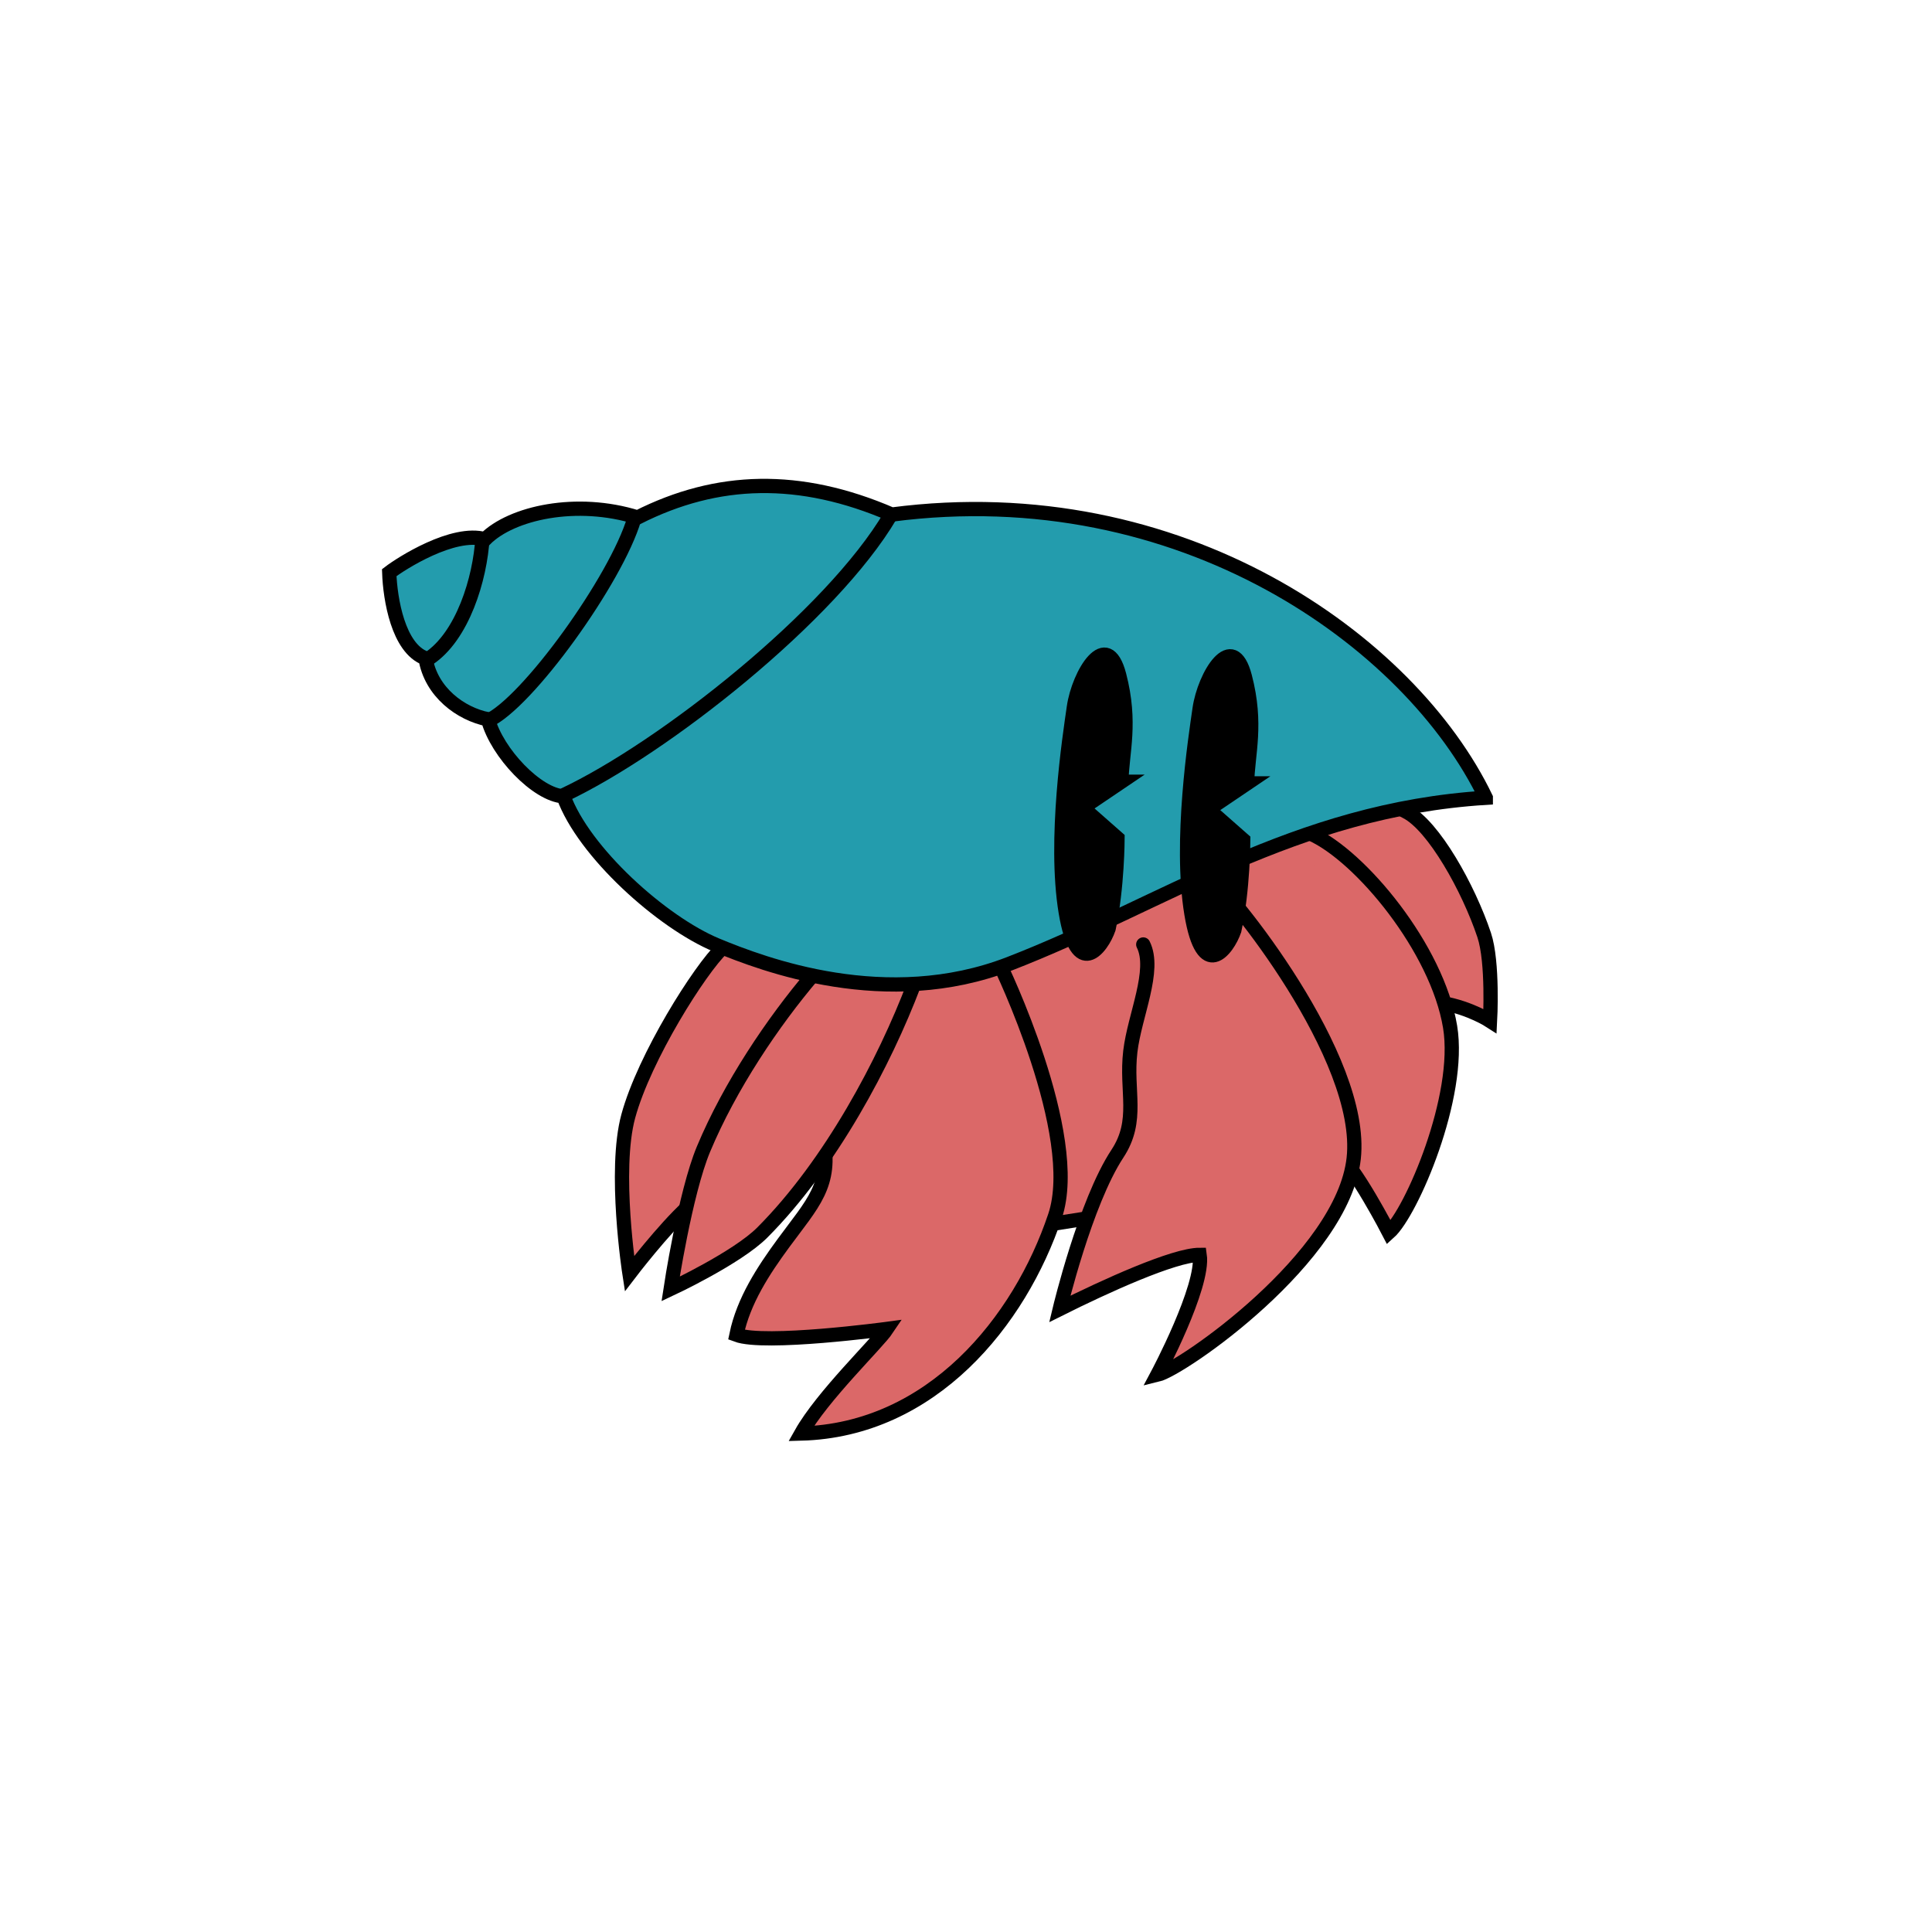 <?xml version="1.0" encoding="UTF-8" standalone="no"?>
<!-- Created with Inkscape (http://www.inkscape.org/) -->

<svg
   width="512"
   height="512"
   viewBox="0 0 135.467 135.467"
   version="1.1"
   id="svg1"
   xml:space="preserve"
   inkscape:version="1.4.2 (ebf0e940d0, 2025-05-08)"
   sodipodi:docname="thierry_colored.svg"
   xmlns:inkscape="http://www.inkscape.org/namespaces/inkscape"
   xmlns:sodipodi="http://sodipodi.sourceforge.net/DTD/sodipodi-0.dtd"
   xmlns="http://www.w3.org/2000/svg"
   xmlns:svg="http://www.w3.org/2000/svg"><sodipodi:namedview
     id="namedview1"
     pagecolor="#ffffff"
     bordercolor="#000000"
     borderopacity="0.25"
     inkscape:showpageshadow="2"
     inkscape:pageopacity="0.0"
     inkscape:pagecheckerboard="0"
     inkscape:deskcolor="#d1d1d1"
     inkscape:document-units="mm"
     inkscape:zoom="1.3291123"
     inkscape:cx="189.97643"
     inkscape:cy="244.52412"
     inkscape:window-width="1904"
     inkscape:window-height="1043"
     inkscape:window-x="8"
     inkscape:window-y="29"
     inkscape:window-maximized="1"
     inkscape:current-layer="g13"
     showgrid="false" /><defs
     id="defs1" /><g
     inkscape:groupmode="layer"
     id="layer2"
     inkscape:label="thierry"
     transform="translate(4.073,3.491)"><g
       id="g13"
       inkscape:label="legs"><path
         style="fill:#db6868;fill-opacity:1;stroke:#000000;stroke-width:1;stroke-dasharray:none;stroke-opacity:1"
         d="m 97.109,66.855 c 1.896,0.33 3.297,1.237 3.297,1.237 0,0 0.225,-4.111 -0.412,-6.018 -1.102,-3.296 -3.545,-7.667 -5.456,-8.646 0,0 -21.339,-11.443 -32.981,-14.259 C 2.87,24.976 46.576,62.981 46.576,62.981 c -1.566,1.484 -5.467,7.646 -6.595,11.788 -1.04,3.819 0.082,11.046 0.082,11.046 0,0 2.391,-3.133 4.122,-4.699 l 8.32,-9.614 16.991,10.853 2.847,-0.445 20.817,-13.878 z"
         id="path8"
         sodipodi:nodetypes="csccscscc" /><path
         style="fill:#db6868;fill-opacity:1;stroke:#000000;stroke-width:1;stroke-dasharray:none;stroke-opacity:1"
         d="m 87.877,54.985 c 3.462,1.566 8.817,8.03 9.727,13.519 0.809,4.882 -2.72,13.025 -4.287,14.426 0,0 -2.405,-4.656 -3.641,-5.563"
         id="path11"
         sodipodi:nodetypes="cscc" /><path
         style="fill:#db6868;fill-opacity:1;stroke:#000000;stroke-width:1;stroke-linecap:round;stroke-dasharray:none;stroke-opacity:1"
         d="m 80.705,57.952 c 1.401,0.989 10.925,12.699 10.14,19.785 -0.769,6.938 -12.036,14.756 -13.767,15.168 0,0 3.297,-6.183 2.968,-8.408 -1.814,0 -6.677,2.226 -9.81,3.792 0,0 1.787,-7.467 4.039,-10.882 1.556,-2.359 0.576,-4.366 0.907,-7.172 0.298,-2.525 1.814,-5.688 0.907,-7.502"
         id="path12"
         sodipodi:nodetypes="cscccssc"
         inkscape:label="right_pince" /><path
         style="fill:#db6868;fill-opacity:1;stroke:#000000;stroke-width:1;stroke-dasharray:none;stroke-opacity:1"
         d="m 66.031,64.135 c 0,0 5.787,11.932 3.874,17.641 -2.482,7.41 -8.656,15.003 -17.806,15.251 1.484,-2.638 5.358,-6.348 6.018,-7.337 0,0 -8.573,1.154 -10.552,0.412 0.495,-2.391 1.893,-4.517 3.297,-6.43 2.037,-2.774 3.439,-4.077 2.78,-7.374"
         id="path9"
         sodipodi:nodetypes="cscccsc"
         inkscape:label="left_pince" /><path
         style="fill:#db6868;fill-opacity:1;stroke:#000000;stroke-width:1;stroke-dasharray:none;stroke-opacity:1"
         d="m 60.013,65.537 c -2.061,5.441 -5.836,12.582 -10.634,17.394 -1.777,1.782 -6.43,3.957 -6.43,3.957 0,0 1.012,-6.711 2.308,-9.81 1.853,-4.431 4.864,-8.903 7.667,-12.201"
         id="path7"
         sodipodi:nodetypes="cscsc" /></g><g
       id="g7"
       inkscape:label="coquille"
       style="display:inline"><path
         style="display:inline;fill:#239cad;fill-opacity:1;stroke:#000000;stroke-width:1;stroke-dasharray:none;stroke-opacity:1"
         d="M 100.107,52.446 C 86.664,53.29 77.51,59.904 66.7,64.089 58.085,67.424 49.458,64.141 46.183,62.784 42.337,61.19 36.846,56.243 35.44,52.345 33.585,52.239 30.783,49.312 30.144,46.947 28.227,46.564 26.148,45.035 25.765,42.67 23.848,41.967 23.283,38.515 23.219,36.662 c 0.831,-0.639 4.485,-2.981 6.721,-2.342 1.853,-1.853 6.411,-2.87 10.693,-1.528 5.581,-2.823 11.365,-2.994 17.822,-0.204 20.266,-2.648 36.356,8.86 41.652,19.858 z"
         id="path1"
         sodipodi:nodetypes="csscccccccc" /><path
         style="display:inline;fill:none;fill-opacity:1;stroke:#000000;stroke-width:1;stroke-dasharray:none;stroke-opacity:1"
         d="m 29.759,34.211 c -0.165,2.885 -1.401,6.925 -3.792,8.491"
         id="path6"
         sodipodi:nodetypes="cc" /><path
         style="display:inline;fill:none;fill-opacity:1;stroke:#000000;stroke-width:1;stroke-dasharray:none;stroke-opacity:1"
         d="M 40.394,32.892 C 39.157,37.096 32.892,45.834 30.089,47.071"
         id="path5"
         sodipodi:nodetypes="cc" /><path
         style="display:inline;fill:none;fill-opacity:1;stroke:#000000;stroke-width:1;stroke-dasharray:none;stroke-opacity:1"
         d="M 58.365,32.645 C 54.243,39.652 42.454,48.967 35.447,52.264"
         id="path4"
         sodipodi:nodetypes="cc" /></g><g
       id="g6"
       inkscape:label="eyes"
       style="display:inline"><path
         style="fill:#000000;fill-opacity:1;stroke:#000000;stroke-width:1;stroke-dasharray:none;stroke-opacity:1"
         d="m 83.369,51.439 -2.695,1.821 2.426,2.137 c 0,0 -0.005,3.474 -0.625,6.339 -0.477,1.385 -2.213,3.639 -3.006,-1.143 -0.844,-5.09 0.282,-12.375 0.572,-14.387 0.336,-2.33 2.302,-5.597 3.175,-2.246 0.873,3.352 0.201,5.379 0.153,7.479 z"
         id="path3"
         sodipodi:nodetypes="ccccsssc"
         inkscape:label="right_eye" /><path
         style="fill:#000000;fill-opacity:1;stroke:#000000;stroke-width:1;stroke-dasharray:none;stroke-opacity:1"
         d="m 74.554,51.323 -2.695,1.821 2.426,2.137 c 0,0 -0.005,3.474 -0.625,6.339 -0.477,1.385 -2.213,3.639 -3.006,-1.143 -0.844,-5.09 0.282,-12.375 0.572,-14.387 0.336,-2.33 2.302,-5.597 3.175,-2.246 0.873,3.352 0.201,5.379 0.153,7.479 z"
         id="path2"
         sodipodi:nodetypes="ccccsssc"
         inkscape:label="left_eye" /></g></g></svg>
